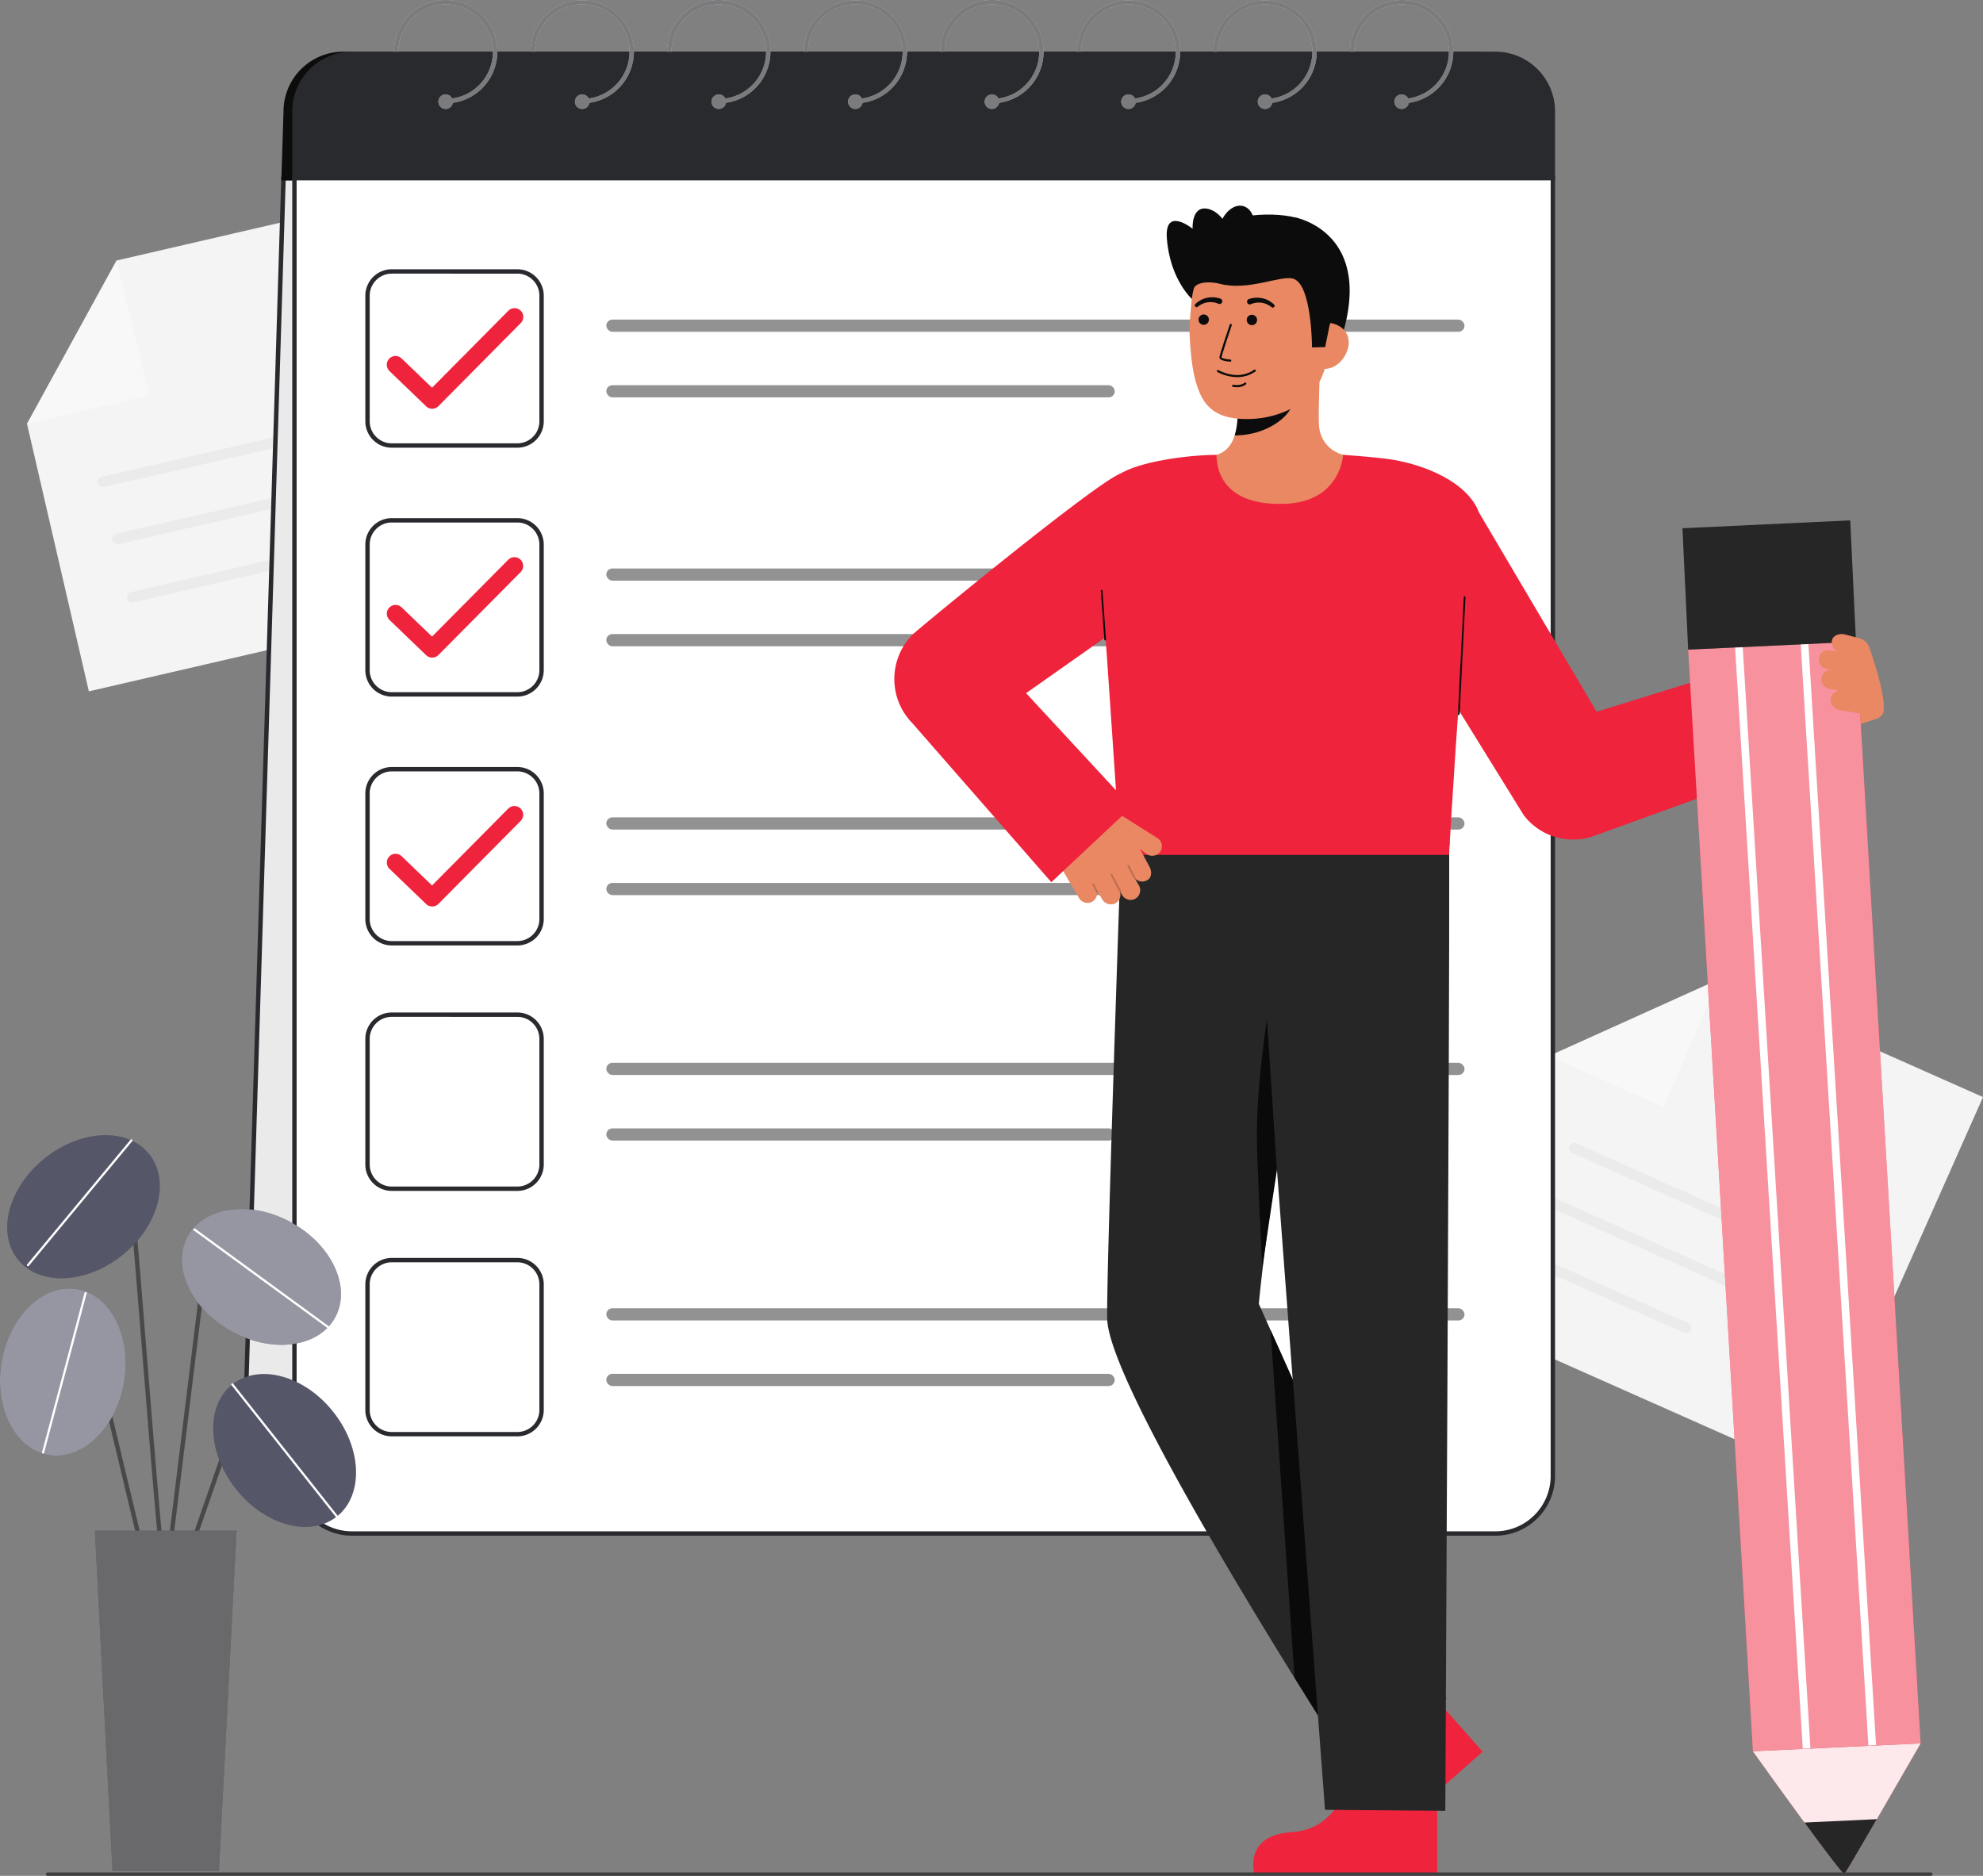<svg xmlns="http://www.w3.org/2000/svg" viewBox="0 0 907.087 858.036">
  <rect x="0" y="0" width="907.087" height="858.036" fill="#808080" stroke="none"/>
  <g id="Layer_8" data-name="Layer 8">
    <g>
      <polygon points="657.436 597.912 708.426 483.096 786.054 448.065 907.087 501.819 830.307 674.684 657.436 597.912" fill="#f4f4f4"></polygon>
      <rect x="711.885" y="550.457" width="140.331" height="4.783" rx="2.391" transform="translate(293.638 -270.983) rotate(24.081)" fill="#292a2e" opacity="0.05"></rect>
      <rect x="701.487" y="575.28" width="140.331" height="4.783" rx="2.391" transform="translate(302.862 -264.579) rotate(24.081)" fill="#292a2e" opacity="0.05"></rect>
      <path d="M772.261,605.236l-72.129-32.009a2.393,2.393,0,0,0-3.16,1.207h0a2.391,2.391,0,0,0,1.208,3.159l72.129,32.01a2.392,2.392,0,0,0,3.159-1.208h0A2.392,2.392,0,0,0,772.261,605.236Z" fill="#292a2e" opacity="0.05"></path>
      <polygon points="786.054 448.065 760.975 506.372 708.426 483.096 786.054 448.065" fill="#fff" opacity="0.4"></polygon>
    </g>
    <g>
      <polygon points="40.646 316.234 12.346 193.834 53.306 119.164 182.336 89.334 224.936 273.624 40.646 316.234" fill="#f4f4f4"></polygon>
      <rect x="42.95" y="202.903" width="140.331" height="4.783" rx="2.391" transform="translate(-42.928 30.39) rotate(-12.884)" fill="#292a2e" opacity="0.05"></rect>
      <rect x="49.569" y="228.99" width="140.331" height="4.783" rx="2.391" transform="translate(-48.578 32.523) rotate(-12.884)" fill="#292a2e" opacity="0.05"></rect>
      <path d="M136.795,253.039l-76.879,17.8a2.392,2.392,0,0,0-1.8,2.864h0a2.391,2.391,0,0,0,2.865,1.8l76.879-17.8a2.393,2.393,0,0,0,1.8-2.865h0A2.393,2.393,0,0,0,136.795,253.039Z" fill="#292a2e" opacity="0.05"></path>
      <polygon points="53.306 119.164 68.329 180.833 12.346 193.834 53.306 119.164" fill="#fff" opacity="0.4"></polygon>
    </g>
    <g>
      <g>
        <g>
          <path d="M655.014,691.451H138a26.313,26.313,0,0,1-26.312-26.312l18-583.634h568.64l-17,583.634A26.312,26.312,0,0,1,655.014,691.451Z" fill="#292a2e"></path>
          <path d="M655.014,691.451H138a26.313,26.313,0,0,1-26.312-26.312l18-583.634h568.64l-17,583.634A26.312,26.312,0,0,1,655.014,691.451Z" fill="#fff" opacity="0.9"></path>
          <path d="M655.014,692.45H138a27.343,27.343,0,0,1-27.313-27.312l18-584.633h570.64l-17,584.633A27.343,27.343,0,0,1,655.014,692.45ZM130.686,82.505l-18,582.633A25.341,25.341,0,0,0,138,690.45H655.014a25.341,25.341,0,0,0,25.312-25.312l17-582.633Z" fill="#292a2e"></path>
        </g>
        <path d="M674.014,23.635H157a27.343,27.343,0,0,0-27.313,27.313l-1,31.557h570.64l2-31.557A27.343,27.343,0,0,0,674.014,23.635Z" fill="#0c0c0c"></path>
      </g>
      <g>
        <path d="M684.014,23.635H161a27.343,27.343,0,0,0-27.313,27.313V82.505h577.64V50.948A27.343,27.343,0,0,0,684.014,23.635Z" fill="#292a2e"></path>
        <g>
          <path d="M134.686,81.5h575.64a0,0,0,0,1,0,0V675.139a26.312,26.312,0,0,1-26.312,26.312H161a26.312,26.312,0,0,1-26.312-26.312V81.5A0,0,0,0,1,134.686,81.5Z" fill="#fff"></path>
          <path d="M684.014,702.45H161a27.343,27.343,0,0,1-27.313-27.312V80.505h577.64V675.138A27.343,27.343,0,0,1,684.014,702.45ZM135.686,82.505V675.138A25.341,25.341,0,0,0,161,700.45H684.014a25.341,25.341,0,0,0,25.312-25.312V82.505Z" fill="#292a2e"></path>
        </g>
        <path d="M236.653,204.784H179.194a12.093,12.093,0,0,1-12.08-12.079v-57.46a12.093,12.093,0,0,1,12.08-12.079h57.459a12.093,12.093,0,0,1,12.079,12.079v57.46A12.093,12.093,0,0,1,236.653,204.784Zm-57.459-79.618a10.091,10.091,0,0,0-10.08,10.079v57.46a10.091,10.091,0,0,0,10.08,10.079h57.459a10.091,10.091,0,0,0,10.079-10.079v-57.46a10.091,10.091,0,0,0-10.079-10.079Z" fill="#292a2e"></path>
        <path d="M236.653,318.622H179.194a12.093,12.093,0,0,1-12.08-12.079V249.084A12.094,12.094,0,0,1,179.194,237h57.459a12.093,12.093,0,0,1,12.079,12.08v57.459A12.093,12.093,0,0,1,236.653,318.622ZM179.194,239a10.092,10.092,0,0,0-10.08,10.08v57.459a10.091,10.091,0,0,0,10.08,10.079h57.459a10.09,10.09,0,0,0,10.079-10.079V249.084A10.091,10.091,0,0,0,236.653,239Z" fill="#292a2e"></path>
        <path d="M236.653,432.46H179.194a12.093,12.093,0,0,1-12.08-12.079V362.922a12.093,12.093,0,0,1,12.08-12.079h57.459a12.093,12.093,0,0,1,12.079,12.079v57.459A12.093,12.093,0,0,1,236.653,432.46Zm-57.459-79.617a10.091,10.091,0,0,0-10.08,10.079v57.459a10.091,10.091,0,0,0,10.08,10.079h57.459a10.09,10.09,0,0,0,10.079-10.079V362.922a10.09,10.09,0,0,0-10.079-10.079Z" fill="#292a2e"></path>
        <path d="M236.653,544.734H179.194a12.093,12.093,0,0,1-12.08-12.079V475.2a12.094,12.094,0,0,1,12.08-12.08h57.459a12.093,12.093,0,0,1,12.079,12.08v57.459A12.093,12.093,0,0,1,236.653,544.734Zm-57.459-79.618a10.091,10.091,0,0,0-10.08,10.08v57.459a10.091,10.091,0,0,0,10.08,10.079h57.459a10.091,10.091,0,0,0,10.079-10.079V475.2a10.09,10.09,0,0,0-10.079-10.08Z" fill="#292a2e"></path>
        <path d="M236.653,657.008H179.194a12.094,12.094,0,0,1-12.08-12.08V587.469a12.094,12.094,0,0,1,12.08-12.08h57.459a12.093,12.093,0,0,1,12.079,12.08v57.459A12.093,12.093,0,0,1,236.653,657.008Zm-57.459-79.619a10.092,10.092,0,0,0-10.08,10.08v57.459a10.092,10.092,0,0,0,10.08,10.08h57.459a10.091,10.091,0,0,0,10.079-10.08V587.469a10.091,10.091,0,0,0-10.079-10.08Z" fill="#292a2e"></path>
        <path d="M197.7,186.963a3.984,3.984,0,0,1-2.771-1.117l-16.748-16.1a4,4,0,1,1,5.544-5.767l13.907,13.367L232.5,142.172a4,4,0,1,1,5.682,5.631l-37.634,37.975A3.99,3.99,0,0,1,197.7,186.963Z" fill="#EF233C"></path>
        <path d="M197.7,300.8a3.988,3.988,0,0,1-2.771-1.117l-16.748-16.1a4,4,0,0,1,5.544-5.768l13.907,13.367L232.5,256.01a4,4,0,0,1,5.682,5.631l-37.634,37.975A3.99,3.99,0,0,1,197.7,300.8Z" fill="#EF233C"></path>
        <path d="M197.7,414.639a3.987,3.987,0,0,1-2.771-1.116l-16.748-16.1a4,4,0,0,1,5.544-5.768l13.907,13.367L232.5,369.848a4,4,0,0,1,5.682,5.631l-37.634,37.975A3.989,3.989,0,0,1,197.7,414.639Z" fill="#EF233C"></path>
        <rect x="277.346" y="146.184" width="392.57" height="5.582" rx="2.791" fill="#262626" opacity="0.5"></rect>
        <rect x="277.346" y="176.184" width="232.57" height="5.582" rx="2.791" fill="#262626" opacity="0.5"></rect>
        <rect x="277.346" y="260.022" width="392.57" height="5.582" rx="2.791" fill="#262626" opacity="0.5"></rect>
        <rect x="277.346" y="290.022" width="232.57" height="5.582" rx="2.791" fill="#262626" opacity="0.5"></rect>
        <rect x="277.346" y="373.86" width="392.57" height="5.582" rx="2.791" fill="#262626" opacity="0.5"></rect>
        <rect x="277.346" y="403.86" width="232.57" height="5.582" rx="2.791" fill="#262626" opacity="0.5"></rect>
        <rect x="277.346" y="486.134" width="392.57" height="5.582" rx="2.791" fill="#262626" opacity="0.5"></rect>
        <rect x="277.346" y="516.134" width="232.57" height="5.582" rx="2.791" fill="#262626" opacity="0.5"></rect>
        <rect x="277.346" y="598.407" width="392.57" height="5.582" rx="2.791" fill="#262626" opacity="0.5"></rect>
        <rect x="277.346" y="628.407" width="232.57" height="5.582" rx="2.791" fill="#262626" opacity="0.5"></rect>
      </g>
      <g>
        <path d="M203.856,0a23.662,23.662,0,0,0-23.635,23.635h2a21.635,21.635,0,1,1,24.617,21.426,3.323,3.323,0,1,0,.291,1.978A23.633,23.633,0,0,0,203.856,0Z" fill="#f4f4f4"></path>
        <path d="M664.791,23.635a23.635,23.635,0,0,0-47.27,0h2a21.635,21.635,0,1,1,24.617,21.426,3.323,3.323,0,1,0,.291,1.978A23.668,23.668,0,0,0,664.791,23.635Z" fill="#f4f4f4"></path>
        <path d="M602.32,23.635a23.636,23.636,0,0,0-47.271,0h2a21.636,21.636,0,1,1,24.617,21.426,3.323,3.323,0,1,0,.291,1.978A23.668,23.668,0,0,0,602.32,23.635Z" fill="#f4f4f4"></path>
        <path d="M539.849,23.635a23.636,23.636,0,0,0-47.271,0h2A21.636,21.636,0,1,1,519.2,45.061a3.323,3.323,0,1,0,.291,1.978A23.668,23.668,0,0,0,539.849,23.635Z" fill="#f4f4f4"></path>
        <path d="M477.377,23.635a23.635,23.635,0,1,0-47.27,0h2a21.635,21.635,0,1,1,24.617,21.426,3.324,3.324,0,1,0,.29,1.978A23.668,23.668,0,0,0,477.377,23.635Z" fill="#f4f4f4"></path>
        <path d="M414.906,23.635a23.636,23.636,0,0,0-47.271,0h2a21.636,21.636,0,1,1,24.617,21.426,3.323,3.323,0,1,0,.291,1.978A23.668,23.668,0,0,0,414.906,23.635Z" fill="#f4f4f4"></path>
        <path d="M352.434,23.635a23.635,23.635,0,0,0-47.27,0h2a21.635,21.635,0,1,1,24.617,21.426,3.324,3.324,0,1,0,.29,1.978A23.668,23.668,0,0,0,352.434,23.635Z" fill="#f4f4f4"></path>
        <path d="M289.963,23.635a23.636,23.636,0,0,0-47.271,0h2a21.636,21.636,0,1,1,24.617,21.426,3.323,3.323,0,1,0,.291,1.978A23.668,23.668,0,0,0,289.963,23.635Z" fill="#f4f4f4"></path>
      </g>
      <g opacity="0.6">
        <path d="M203.856,0a23.662,23.662,0,0,0-23.635,23.635h2a21.635,21.635,0,1,1,24.617,21.426,3.323,3.323,0,1,0,.291,1.978A23.633,23.633,0,0,0,203.856,0Z" fill="#292a2e"></path>
        <path d="M664.791,23.635a23.635,23.635,0,0,0-47.27,0h2a21.635,21.635,0,1,1,24.617,21.426,3.323,3.323,0,1,0,.291,1.978A23.668,23.668,0,0,0,664.791,23.635Z" fill="#292a2e"></path>
        <path d="M602.32,23.635a23.636,23.636,0,0,0-47.271,0h2a21.636,21.636,0,1,1,24.617,21.426,3.323,3.323,0,1,0,.291,1.978A23.668,23.668,0,0,0,602.32,23.635Z" fill="#292a2e"></path>
        <path d="M539.849,23.635a23.636,23.636,0,0,0-47.271,0h2A21.636,21.636,0,1,1,519.2,45.061a3.323,3.323,0,1,0,.291,1.978A23.668,23.668,0,0,0,539.849,23.635Z" fill="#292a2e"></path>
        <path d="M477.377,23.635a23.635,23.635,0,1,0-47.27,0h2a21.635,21.635,0,1,1,24.617,21.426,3.324,3.324,0,1,0,.29,1.978A23.668,23.668,0,0,0,477.377,23.635Z" fill="#292a2e"></path>
        <path d="M414.906,23.635a23.636,23.636,0,0,0-47.271,0h2a21.636,21.636,0,1,1,24.617,21.426,3.323,3.323,0,1,0,.291,1.978A23.668,23.668,0,0,0,414.906,23.635Z" fill="#292a2e"></path>
        <path d="M352.434,23.635a23.635,23.635,0,0,0-47.27,0h2a21.635,21.635,0,1,1,24.617,21.426,3.324,3.324,0,1,0,.29,1.978A23.668,23.668,0,0,0,352.434,23.635Z" fill="#292a2e"></path>
        <path d="M289.963,23.635a23.636,23.636,0,0,0-47.271,0h2a21.636,21.636,0,1,1,24.617,21.426,3.323,3.323,0,1,0,.291,1.978A23.668,23.668,0,0,0,289.963,23.635Z" fill="#292a2e"></path>
      </g>
    </g>
    <g>
      <path d="M75.8,724.8a.993.993,0,0,1-.707-.293c-1.409-1.408-3.706-27.258-9.892-104.223-2.531-31.492-4.922-61.238-6.667-79.315-.124-1.291-.625-1.441-.789-1.49-2.389-.721-9.652,5.006-13.707,10.022a1,1,0,1,1-1.556-1.258c2.682-3.316,11.422-12.009,15.838-10.68.89.268,1.995,1.042,2.2,3.214,1.746,18.093,4.138,47.847,6.67,79.347,3.759,46.77,8.017,99.756,9.417,103.093A1,1,0,0,1,75.8,724.8Z" fill="#494949"></path>
      <ellipse cx="38.203" cy="551.981" rx="38.507" ry="28.398" transform="translate(-336.839 145.181) rotate(-38.715)" fill="#2B2D42"></ellipse>
      <ellipse cx="38.203" cy="551.981" rx="38.507" ry="28.398" transform="translate(-336.839 145.181) rotate(-38.715)" fill="#fff" opacity="0.2"></ellipse>
      <path d="M12.81,579.174a.493.493,0,0,1-.319-.115.5.5,0,0,1-.066-.7l47.291-57.029a.5.5,0,0,1,.77.639L13.2,578.994A.5.5,0,0,1,12.81,579.174Z" fill="#fff"></path>
      <path d="M86.114,712.57a1,1,0,0,1-.944-1.329l17.764-51.087a9.5,9.5,0,0,1,15.528-3.748l9.392,8.971a1,1,0,0,1-1.382,1.447l-9.391-8.972a7.5,7.5,0,0,0-12.259,2.959L87.059,711.9A1,1,0,0,1,86.114,712.57Z" fill="#494949"></path>
      <ellipse cx="130.193" cy="663.463" rx="28.398" ry="38.507" transform="translate(-383.666 224.052) rotate(-38.363)" fill="#2B2D42"></ellipse>
      <path d="M67.73,721.538a1,1,0,0,1-.972-.768L36.947,596.125a4.751,4.751,0,0,0-8.212-2l-9.19,10.62a1,1,0,1,1-1.512-1.309l9.189-10.619a6.751,6.751,0,0,1,11.671,2.848L68.7,720.305a1,1,0,0,1-.74,1.205A.983.983,0,0,1,67.73,721.538Z" fill="#494949"></path>
      <ellipse cx="28.748" cy="627.591" rx="38.507" ry="28.398" transform="translate(-594.563 548.982) rotate(-80.189)" fill="#2B2D42"></ellipse>
      <path d="M75.8,724.8a1.014,1.014,0,0,1-.123-.007,1,1,0,0,1-.871-1.115L93.843,569.116a8.807,8.807,0,0,1,15.342-4.753l21.758,24.643a1,1,0,1,1-1.5,1.324l-21.758-24.643a6.806,6.806,0,0,0-11.857,3.673L76.792,723.917A1,1,0,0,1,75.8,724.8Z" fill="#494949"></path>
      <ellipse cx="119.563" cy="584.063" rx="28.398" ry="38.507" transform="translate(-449.394 405.981) rotate(-61.051)" fill="#2B2D42"></ellipse>
      <ellipse cx="130.193" cy="663.463" rx="28.398" ry="38.507" transform="translate(-383.666 224.052) rotate(-38.363)" fill="#fff" opacity="0.2"></ellipse>
      <ellipse cx="28.748" cy="627.591" rx="38.507" ry="28.398" transform="translate(-594.563 548.982) rotate(-80.189)" fill="#fff" opacity="0.5"></ellipse>
      <ellipse cx="119.563" cy="584.063" rx="28.398" ry="38.507" transform="translate(-449.394 405.981) rotate(-61.051)" fill="#fff" opacity="0.5"></ellipse>
      <polygon points="100.148 855.937 51.451 855.937 43.382 700.133 108.217 700.133 100.148 855.937" fill="#292a2e"></polygon>
      <polygon points="100.148 855.937 51.451 855.937 43.382 700.133 108.217 700.133 100.148 855.937" fill="#fff" opacity="0.3"></polygon>
      <path d="M154.093,694.157a.5.5,0,0,1-.392-.19l-47.8-60.386a.5.5,0,1,1,.784-.621l47.8,60.386a.5.5,0,0,1-.392.811Z" fill="#fff"></path>
      <path d="M150.08,607.539a.5.5,0,0,1-.3-.1L88.619,562.781a.5.5,0,1,1,.59-.808l61.166,44.663a.5.5,0,0,1-.295.9Z" fill="#fff"></path>
      <path d="M19.7,664.888a.519.519,0,0,1-.129-.017.5.5,0,0,1-.354-.612l19.471-72.953a.5.5,0,0,1,.966.257L20.188,664.517A.5.5,0,0,1,19.7,664.888Z" fill="#fff"></path>
    </g>
    <g>
      <path d="M842.335,296.812l2.812-2.316a4.6,4.6,0,0,0,.692-6.239,4.429,4.429,0,0,0-6.408-.533l-33.37,29.623,9.225,10.935a22.306,22.306,0,0,0,23.989,6.815l19.116-6.295a4.538,4.538,0,0,0,3.181-4.779C861.31,321.972,842.335,296.812,842.335,296.812Z" fill="#E98862"></path>
      <path d="M822.39,297.041l-92.054,28.524L674.2,230.472l-47.958,28.043,70.767,114.367.449.572a28.418,28.418,0,0,0,31.757,8.9l109.728-39.746Z" fill="#EF233C"></path>
      <g>
        <polygon points="878.57 797.459 801.82 801.066 772.218 297.154 848.969 293.548 878.57 797.459" fill="#EF233C"></polygon>
        <polygon points="878.57 797.459 801.82 801.066 772.218 297.154 848.969 293.548 878.57 797.459" fill="#fff" opacity="0.5"></polygon>
        <rect x="770.871" y="239.802" width="76.835" height="55.58" transform="translate(-11.669 38.284) rotate(-2.691)" fill="#262626"></rect>
        <path d="M878.573,797.458s-10.531,18.286-20.022,34.637c-7.527,12.968-14.4,24.72-14.843,25.159-.456.455-9.035-10.952-18.31-23.6-11.273-15.37-23.58-32.586-23.58-32.586Z" fill="#EF233C"></path>
        <path d="M878.573,797.458s-10.531,18.286-20.022,34.637c-7.527,12.968-14.4,24.72-14.843,25.159-.456.455-9.035-10.952-18.31-23.6-11.273-15.37-23.58-32.586-23.58-32.586Z" fill="#fff" opacity="0.9"></path>
        <path d="M858.551,832.1c-7.527,12.968-14.4,24.72-14.843,25.159-.456.455-9.035-10.952-18.31-23.6Z" fill="#262626"></path>
        <polygon points="854.666 798.436 823.712 294.835 827.214 294.659 858.167 798.259 854.666 798.436" fill="#fff"></polygon>
        <polygon points="824.639 799.859 793.685 296.258 797.187 296.082 828.141 799.682 824.639 799.859" fill="#fff"></polygon>
      </g>
      <path d="M837.426,320.309a4.438,4.438,0,0,1,3.229-4.277c-.033-.071-.162-.22-.037-.27l-3.646-.646a4.517,4.517,0,0,1-3.825-4.539,4.351,4.351,0,0,1,4.121-4.131c-.026-.035-.017-.084-.031-.126l-1.5-.266a4.46,4.46,0,0,1-3.755-4.211,4.358,4.358,0,0,1,5.115-4.39l3.458.612c0-.019-.015-.033-.012-.052s.028-.038.036-.06a4.351,4.351,0,0,1-2.6-4.766c.279-2.536,3.275-3.48,5.511-3.084l6.945,1.8a6.719,6.719,0,0,1,4.664,4.3c3.143,9.05,10.789,32.881,3.654,31.617l-17.566-3.112A4.717,4.717,0,0,1,837.426,320.309Z" fill="#E98862"></path>
      <path d="M545.54,137.094s-10.35-8.958-11.782-28.079c-1.109-14.8,11.782-4.4,11.782-4.4s-.695-10.668,6.935-9.1,11.2,12.962,11.2,12.962" fill="#0c0c0c"></path>
      <path d="M592.212,99.421s37.95,6.659,20.661,57.529H602.579" fill="#0c0c0c"></path>
      <g>
        <path d="M619.313,795.335s12.144,20.51-3.39,36.021-.4,25.422-.4,25.422l62.669-55.541-27.75-31.311Z" fill="#EF233C"></path>
        <path d="M512.682,391.045s-7.057,203.47-6.16,213.4c3.394,37.563,113.938,207.773,113.938,207.773l41.163-35.146L609.059,670.6,575.828,596.4s5.72-63.815,21.139-123.073a459.358,459.358,0,0,0,14.169-92.938h0Z" fill="#262626"></path>
        <path d="M617.286,813.352s-4.515,23.4-26.428,24.709S573.7,856.822,573.7,856.822h83.739V814.985Z" fill="#EF233C"></path>
        <path d="M663.115,386.422s-.263-7.035-.207,8.924c.207,59.529-1.776,432.943-1.776,432.943l-55.026-.462L572.773,384Z" fill="#262626"></path>
        <path d="M584.074,535.295l-4.513-69.009s-4.635,28.689-4.635,53.417c0,12.087,2.49,59.942,2.49,59.942Z" fill="#0a0a0a"></path>
      </g>
      <polygon points="591.413 631.199 602.859 784.599 592.145 767.362 581.193 608.382 591.413 631.199" fill="#0a0a0a"></polygon>
      <g>
        <path id="sk" d="M549.473,209.836c.168-.022,2.037,30.991,38.066,28.288,24.942-1.869,33.835-28.332,34.407-28.332-2.689-.571-6.013-1.439-7.334-1.736a14.551,14.551,0,0,1-11.131-12.237c-.73-4.4.508-26.886.127-31.334l-38.286,8.546c.534,9.393,4.279,31.17-8.844,35.025C554.294,208.693,551.942,209.279,549.473,209.836Z" fill="#E98862"></path>
        <path id="sh" d="M564.785,199.156a27.7,27.7,0,0,0,1.151-5.942,63.338,63.338,0,0,0-.25-13.821,41.983,41.983,0,0,0,21.161-9.271c.711,2.626,4.62,14.1,3.538,16.593C588.339,191.432,578.723,199.156,564.785,199.156Z" fill="#0c0c0c" opacity="1"></path>
        <path d="M571.58,191.663c15.162-.342,33.837-8.655,35.468-29.095l1.472-18.443c1.631-20.44-7.782-37.866-27.027-39.4h0c-19.246-1.536-34.953,13.886-36.583,34.326l-.652,8.165a61.977,61.977,0,0,0,.05,8.428c.5,7.418,1.278,18.7,5.761,26.593C554.3,189.689,561.894,191.881,571.58,191.663Z" fill="#E98862"></path>
        <path d="M565.841,172.5a19.908,19.908,0,0,1-8.933-2.335.487.487,0,1,1,.441-.868c5.942,3.018,11.522,3.009,16.136-.028a3.12,3.12,0,0,1,.289-.178.487.487,0,0,1,.428.876c-.037.02-.1.061-.181.116A14.605,14.605,0,0,1,565.841,172.5Z" fill="#0c0c0c" opacity="1"></path>
        <path d="M565.677,177.113A9.87,9.87,0,0,1,564,176.96a.487.487,0,1,1,.167-.96c3.342.584,5.052-.851,5.124-.913a.487.487,0,0,1,.642.733A6.6,6.6,0,0,1,565.677,177.113Z" fill="#0c0c0c" opacity="1"></path>
        <circle cx="550.618" cy="146.208" r="2.378" fill="#0c0c0c"></circle>
        <circle cx="572.656" cy="146.358" r="2.378" fill="#0c0c0c"></circle>
        <path d="M605.356,168.7c5.849.466,11.089-5.412,11.556-11.261s-4.017-9.452-9.866-9.919L603.72,151.2l-3.392,17.1Z" fill="#E98862"></path>
      </g>
      <path d="M504.709,278.113c1.135,13.332,6.656,96.51,7.746,112.932H662.828c.849-14.811,4.664-79.576,7.885-108.539,3.075-27.638,9.108-42.475,4.685-50.646-7.226-13.354-26.971-20.071-40.435-21.894-8.222-1.112-20.588-1.91-20.588-1.91s-1.046,21.18-26.012,22.359c-33.986,1.6-31.716-22.359-31.885-22.359-12.338,0-35.691,2.952-44.652,9.046C491.674,230.805,502.3,249.86,504.709,278.113Z" fill="#EF233C"></path>
      <g>
        <path d="M600.163,158.9s-.037-29.079-8.7-31.455c-5.766-1.582-20.5,5.76-33.461,2.376-5.671-1.481-11.22-.424-11.957,2.252-.291,1.06-2.835-14.62,6.946-25.735,7.787-8.849,31.4-9.913,41.862-6.139,28.959,10.449,13.31,48.674,13.31,48.674l-1.986,9.892Z" fill="#0c0c0c"></path>
        <g opacity="1">
          <path d="M562.76,165.427l-.037,0c-1.885-.145-5.031-.6-4.924-2.01.092-1.168,4.263-13.534,4.739-14.94a.481.481,0,0,1,.912.308c-1.852,5.477-4.628,13.913-4.69,14.706.159.348,2.085.825,4.036.976a.482.482,0,0,1-.036.962Z" fill="#0c0c0c"></path>
        </g>
        <path d="M557.3,138.908a8.969,8.969,0,0,0-2.32-.625,9.082,9.082,0,0,0-2.492,0,8.278,8.278,0,0,0-2.405.681,10.209,10.209,0,0,0-2.176,1.328l-.053.04a.833.833,0,0,1-1.049-1.292,11.988,11.988,0,0,1,2.449-1.758,10.243,10.243,0,0,1,2.874-1.051,11.6,11.6,0,0,1,6.165.383,1.252,1.252,0,1,1-.832,2.362c-.03-.011-.059-.022-.088-.035Z" fill="#0c0c0c"></path>
        <path d="M571.259,136.812a11.114,11.114,0,0,1,3.1-.612,11.27,11.27,0,0,1,3.065.229,10.256,10.256,0,0,1,2.873,1.051,12,12,0,0,1,2.449,1.76.832.832,0,0,1-1.046,1.293l-.056-.042a10.209,10.209,0,0,0-2.176-1.328,8.271,8.271,0,0,0-2.4-.682,9.075,9.075,0,0,0-2.491,0,8.977,8.977,0,0,0-2.321.625l-.07.031a1.252,1.252,0,1,1-1.013-2.29C571.2,136.835,571.229,136.822,571.259,136.812Z" fill="#0c0c0c"></path>
      </g>
      <ellipse cx="565.557" cy="105.67" rx="11.823" ry="8.032" transform="translate(311.375 621.822) rotate(-74.365)" fill="#0c0c0c"></ellipse>
      <g id="ha">
        <path id="sk-2" data-name="sk" d="M498.851,412.774a4.433,4.433,0,0,0,2.392-6.427l2.9,4.961a4.6,4.6,0,0,0,5.975,1.923,4.429,4.429,0,0,0,1.8-6.173l1.311,2.246a4.537,4.537,0,0,0,5.341,2.1,4.434,4.434,0,0,0,2.392-6.428l-2.3-3.933a4.429,4.429,0,0,0,6.058,1.591h0c2.324-1.158,2.17-4.35,1.006-6.345l-4.323-8.051,2.856,2.261a4.6,4.6,0,0,0,6.245-.636,4.43,4.43,0,0,0-.827-6.377L503.694,367.1l-18.748,1.319a22.307,22.307,0,0,0-1.614,24.886l10.178,17.364A4.538,4.538,0,0,0,498.851,412.774Z" fill="#E98862"></path>
        <path id="sk-3" data-name="sk" d="M515.736,396.124a.416.416,0,0,1,.782-.239l2.863,5.453a.416.416,0,0,1-.737.387l-2.863-5.453A.451.451,0,0,1,515.736,396.124Z" fill="#E98862"></path>
        <path id="sk-4" data-name="sk" d="M508.025,400.184a.417.417,0,0,1,.781-.242l3.986,7.451a.416.416,0,0,1-.734.393l-3.986-7.451A.415.415,0,0,1,508.025,400.184Z" fill="#E98862"></path>
        <path id="sk-5" data-name="sk" d="M499.649,404.534a.416.416,0,0,1,.785-.233l1.8,3.563a.416.416,0,1,1-.743.376l-1.8-3.564A.413.413,0,0,1,499.649,404.534Z" fill="#E98862"></path>
        <path id="sh-2" data-name="sh" d="M515.736,396.124a.416.416,0,0,1,.782-.239l2.863,5.453a.416.416,0,0,1-.737.387l-2.863-5.453A.451.451,0,0,1,515.736,396.124Z" fill="#0c0c0c" opacity="0.2"></path>
        <path id="sh-3" data-name="sh" d="M508.025,400.184a.417.417,0,0,1,.781-.242l3.986,7.451a.416.416,0,0,1-.734.393l-3.986-7.451A.415.415,0,0,1,508.025,400.184Z" fill="#0c0c0c" opacity="0.2"></path>
        <path id="sh-4" data-name="sh" d="M499.649,404.534a.416.416,0,0,1,.785-.233l1.8,3.563a.416.416,0,1,1-.743.376l-1.8-3.564A.413.413,0,0,1,499.649,404.534Z" fill="#0c0c0c" opacity="0.2"></path>
      </g>
      <path d="M538.435,268.445s-12.069-56.583-25.761-51.871c-10.865,3.738-92.487,71-94.964,73.439a28.868,28.868,0,0,0-.324,40.823l63.53,72.69,36.665-34.368-48.213-52.1Z" fill="#EF233C"></path>
      <path d="M505.54,292.952a.388.388,0,0,1-.385-.358l-1.614-22.371a.386.386,0,0,1,.356-.414.382.382,0,0,1,.416.356l1.613,22.371a.385.385,0,0,1-.356.414Z" fill="#0c0c0c"></path>
      <path d="M667.307,327.064h-.028a.386.386,0,0,1-.367-.4l2.669-53.578a.4.4,0,0,1,.406-.366.386.386,0,0,1,.367.405L667.685,326.7A.387.387,0,0,1,667.307,327.064Z" fill="#0c0c0c"></path>
    </g>
    <path d="M883.241,858.036H21.772a.773.773,0,1,1,0-1.546H883.241a.773.773,0,1,1,0,1.546Z" fill="#3f3f3f"></path>
  </g>
</svg>